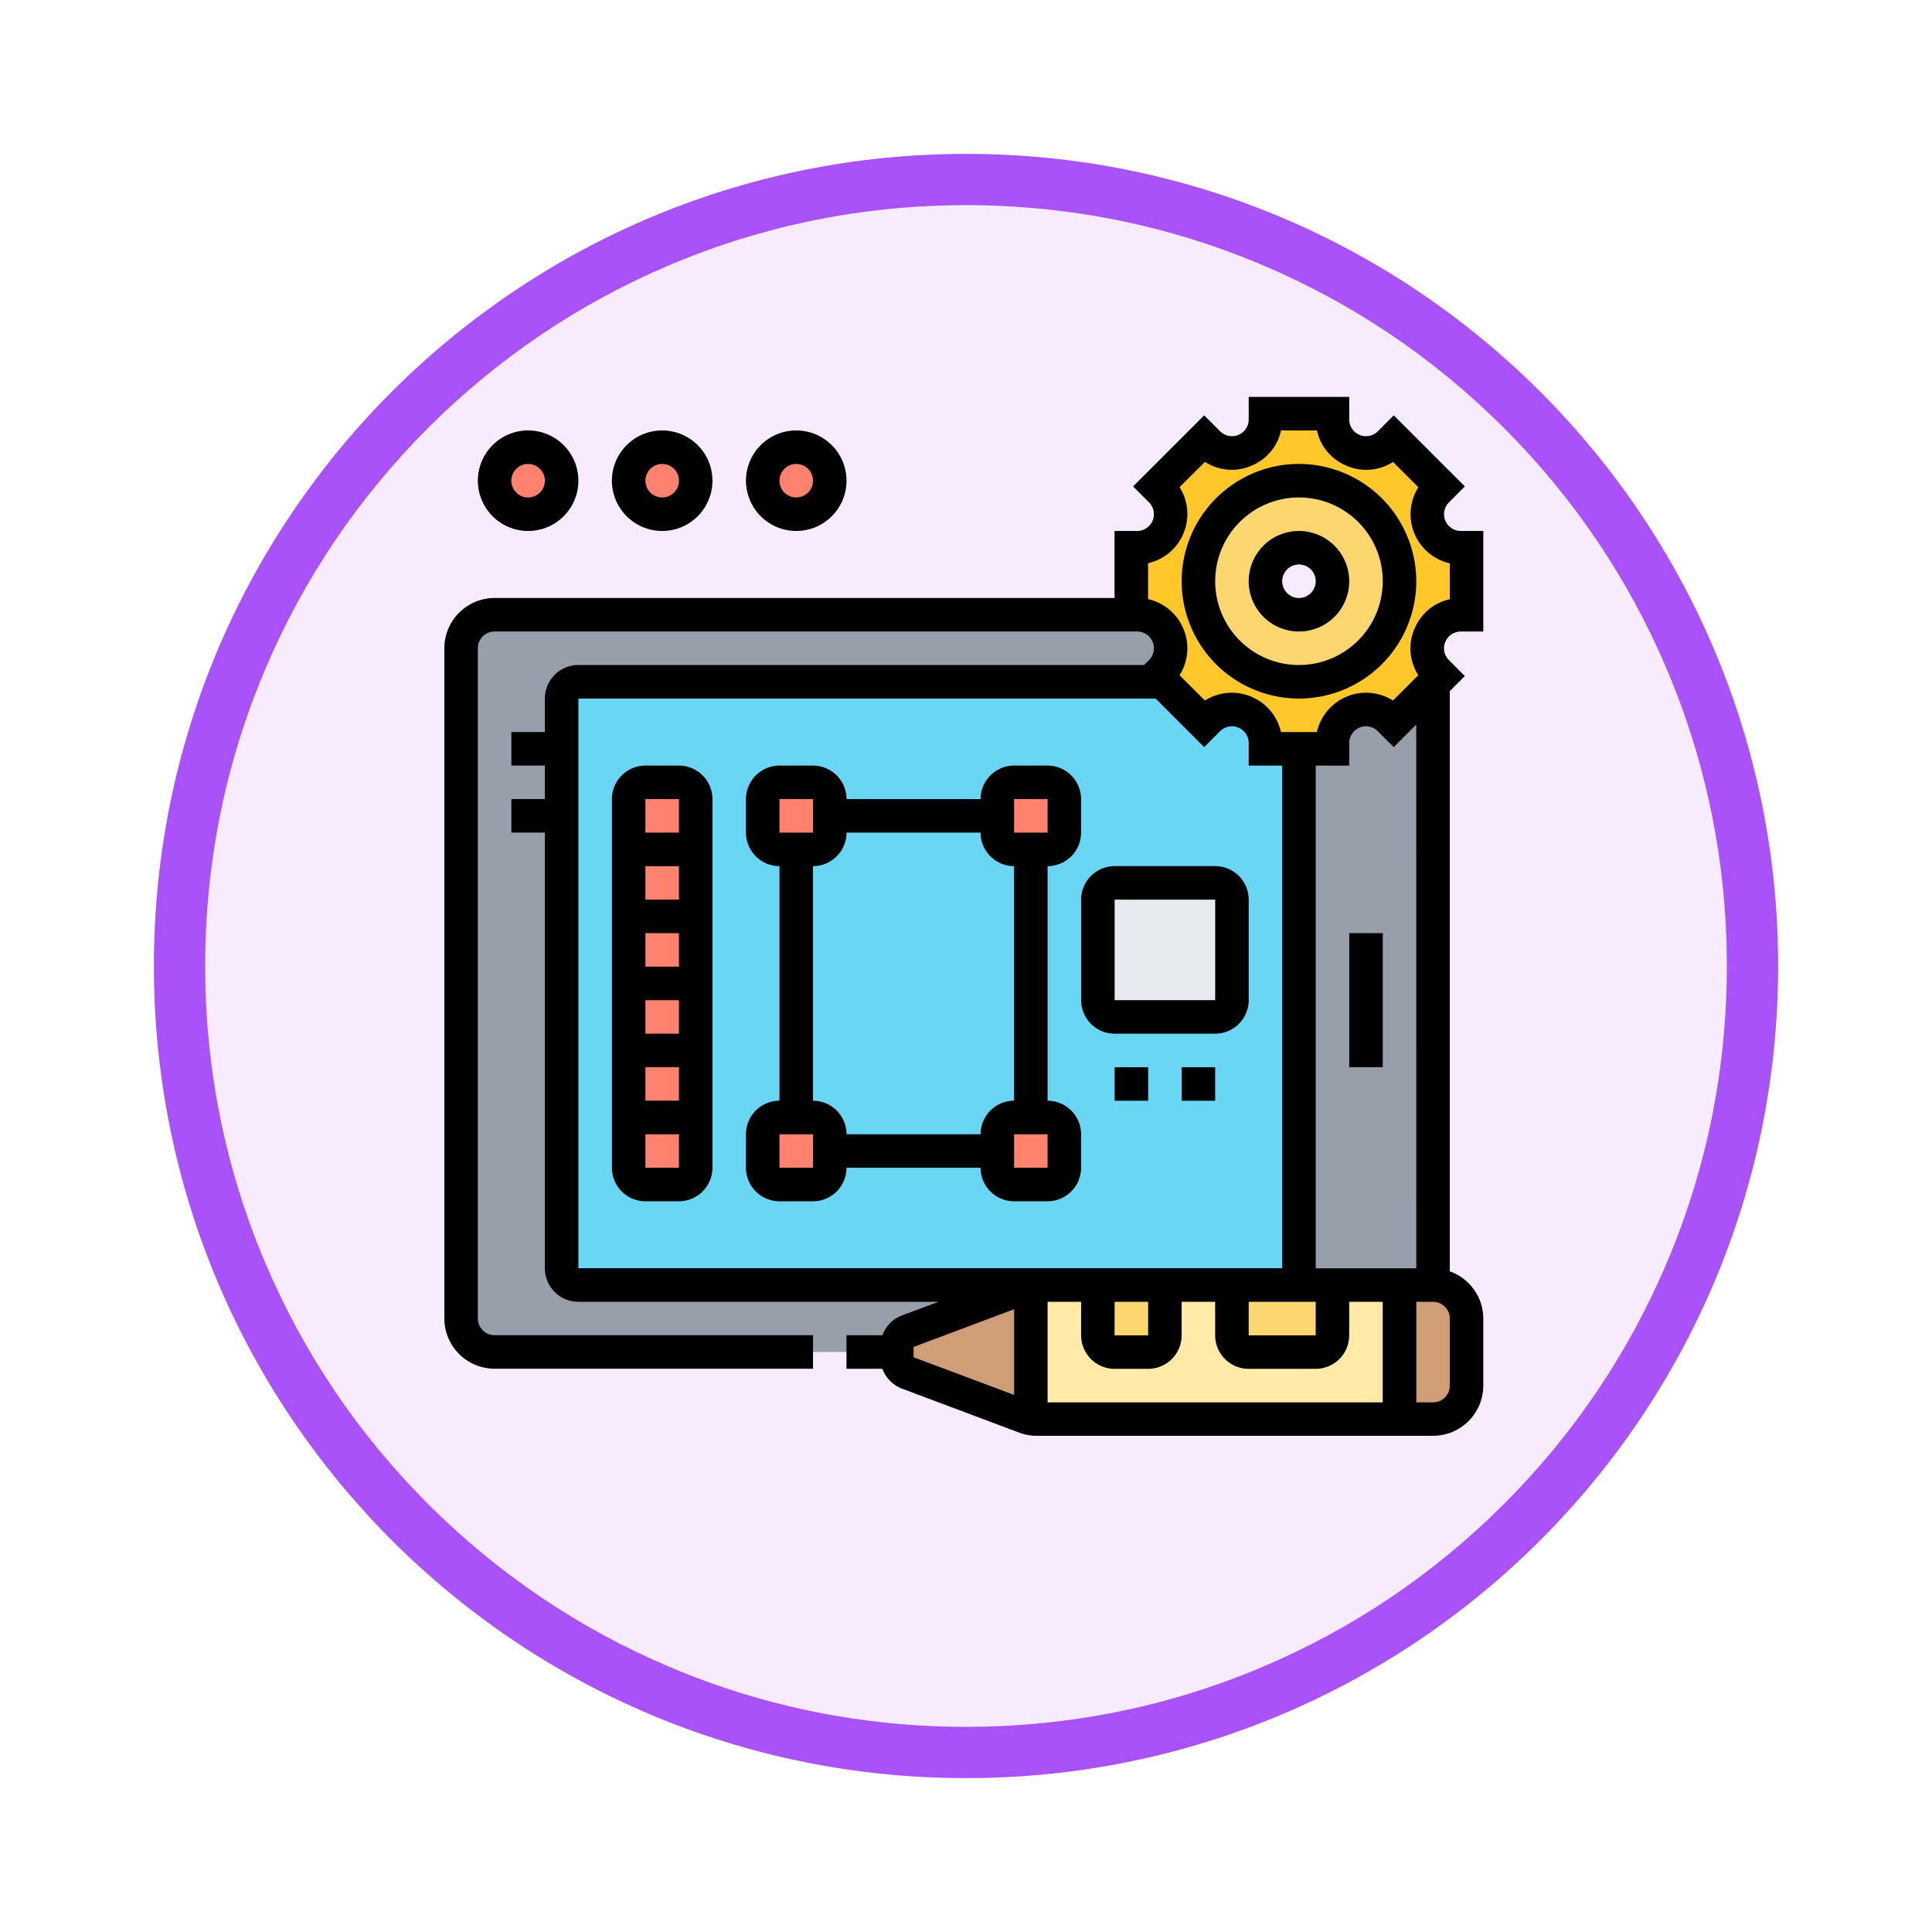 <svg xmlns="http://www.w3.org/2000/svg" xmlns:xlink="http://www.w3.org/1999/xlink" width="113" height="113" viewBox="0 0 113 113">
  <defs>
    <filter id="Trazado_982547" x="0" y="0" width="113" height="113" filterUnits="userSpaceOnUse">
      <feOffset dy="3" input="SourceAlpha"/>
      <feGaussianBlur stdDeviation="3" result="blur"/>
      <feFlood flood-opacity="0.161"/>
      <feComposite operator="in" in2="blur"/>
      <feComposite in="SourceGraphic"/>
    </filter>
  </defs>
  <g id="Grupo_1209453" data-name="Grupo 1209453" transform="translate(-586.127 -6286.401)">
    <g id="Grupo_1209253" data-name="Grupo 1209253" transform="translate(0.127 4308.485)">
      <g id="Grupo_1208146" data-name="Grupo 1208146" transform="translate(0 -3923.371)">
        <g id="Grupo_1202433" data-name="Grupo 1202433" transform="translate(-0.56 1255.773)">
          <g id="Grupo_1202054" data-name="Grupo 1202054" transform="translate(0 3240.511)">
            <g id="Grupo_1177897" data-name="Grupo 1177897" transform="translate(595.561 1411.003)">
              <g id="Grupo_1172010" data-name="Grupo 1172010" transform="translate(0)">
                <g id="Grupo_1171046" data-name="Grupo 1171046">
                  <g id="Grupo_1148525" data-name="Grupo 1148525">
                    <g transform="matrix(1, 0, 0, 1, -9, -6)" filter="url(#Trazado_982547)">
                      <g id="Trazado_982547-2" data-name="Trazado 982547" transform="translate(9 6)" fill="#f6ecfe">
                        <path d="M 47.5 93.5 C 41.289 93.5 35.265 92.284 29.595 89.886 C 24.118 87.569 19.198 84.252 14.973 80.027 C 10.748 75.802 7.431 70.882 5.114 65.405 C 2.716 59.735 1.5 53.711 1.5 47.5 C 1.5 41.289 2.716 35.265 5.114 29.595 C 7.431 24.118 10.748 19.198 14.973 14.973 C 19.198 10.748 24.118 7.431 29.595 5.114 C 35.265 2.716 41.289 1.5 47.5 1.5 C 53.711 1.5 59.735 2.716 65.405 5.114 C 70.882 7.431 75.802 10.748 80.027 14.973 C 84.252 19.198 87.569 24.118 89.886 29.595 C 92.284 35.265 93.5 41.289 93.5 47.5 C 93.5 53.711 92.284 59.735 89.886 65.405 C 87.569 70.882 84.252 75.802 80.027 80.027 C 75.802 84.252 70.882 87.569 65.405 89.886 C 59.735 92.284 53.711 93.5 47.5 93.5 Z" stroke="none"/>
                        <path d="M 47.5 3 C 41.491 3 35.664 4.176 30.18 6.496 C 24.881 8.737 20.122 11.946 16.034 16.034 C 11.946 20.122 8.737 24.881 6.496 30.18 C 4.176 35.664 3 41.491 3 47.5 C 3 53.509 4.176 59.336 6.496 64.82 C 8.737 70.119 11.946 74.878 16.034 78.966 C 20.122 83.054 24.881 86.263 30.18 88.504 C 35.664 90.824 41.491 92 47.5 92 C 53.509 92 59.336 90.824 64.82 88.504 C 70.119 86.263 74.878 83.054 78.966 78.966 C 83.054 74.878 86.263 70.119 88.504 64.82 C 90.824 59.336 92 53.509 92 47.5 C 92 41.491 90.824 35.664 88.504 30.18 C 86.263 24.881 83.054 20.122 78.966 16.034 C 74.878 11.946 70.119 8.737 64.82 6.496 C 59.336 4.176 53.509 3 47.5 3 M 47.5 0 C 73.734 0 95 21.266 95 47.5 C 95 73.734 73.734 95 47.5 95 C 21.266 95 0 73.734 0 47.5 C 0 21.266 21.266 0 47.5 0 Z" stroke="none" fill="#aa52f9"/>
                      </g>
                    </g>
                  </g>
                </g>
              </g>
            </g>
          </g>
        </g>
      </g>
    </g>
    <g id="graphic-design_4325555" transform="translate(612.116 6309.616)">
      <g id="Grupo_1209451" data-name="Grupo 1209451" transform="translate(0.98 0.98)">
        <g id="Grupo_1209432" data-name="Grupo 1209432" transform="translate(5.881 15.682)">
          <path id="Trazado_1056253" data-name="Trazado 1056253" d="M50.125,52.284H7.98A.98.98,0,0,1,7,51.3V17.98A.98.98,0,0,1,7.98,17H50.125Z" transform="translate(-7 -17)" fill="#69d6f4"/>
        </g>
        <g id="Grupo_1209433" data-name="Grupo 1209433" transform="translate(49.006 15.829)">
          <path id="Trazado_1056254" data-name="Trazado 1056254" d="M58.841,17.15V52.287H51V20.923h1.96V20.59A1.959,1.959,0,0,1,56.3,19.2l.245.245Z" transform="translate(-51 -17.15)" fill="#969faa"/>
        </g>
        <g id="Grupo_1209434" data-name="Grupo 1209434" transform="translate(0 11.761)">
          <path id="Trazado_1056255" data-name="Trazado 1056255" d="M6.881,17.9a.983.983,0,0,1,.98-.98H42.018l-.333-.333.245-.245A1.959,1.959,0,0,0,40.538,13H2.96A1.966,1.966,0,0,0,1,14.96v39.2a1.966,1.966,0,0,0,1.96,1.96H26.483v-.3a.974.974,0,0,1,.637-.912l6.871-2.578a1.3,1.3,0,0,1,.333-.1V52.2H7.861a.983.983,0,0,1-.98-.98Z" transform="translate(-1 -13)" fill="#969faa"/>
        </g>
        <g id="Grupo_1209435" data-name="Grupo 1209435" transform="translate(54.887 50.966)">
          <path id="Trazado_1056256" data-name="Trazado 1056256" d="M58.96,53a1.966,1.966,0,0,1,1.96,1.96v3.92a1.966,1.966,0,0,1-1.96,1.96H57V53Z" transform="translate(-57 -53)" fill="#cf9e76"/>
        </g>
        <g id="Grupo_1209436" data-name="Grupo 1209436" transform="translate(25.483 50.996)">
          <path id="Trazado_1056257" data-name="Trazado 1056257" d="M34.841,53.03v7.782a1.3,1.3,0,0,1-.333-.1l-6.871-2.578A.974.974,0,0,1,27,57.225v-.608a.974.974,0,0,1,.637-.912l6.871-2.578a1.3,1.3,0,0,1,.333-.1Z" transform="translate(-27 -53.03)" fill="#cf9e76"/>
        </g>
        <g id="Grupo_1209437" data-name="Grupo 1209437" transform="translate(33.324 50.966)">
          <path id="Trazado_1056258" data-name="Trazado 1056258" d="M56.563,53v7.841H35.353A2.143,2.143,0,0,1,35,60.812V53.029A2.143,2.143,0,0,1,35.353,53H38.92v2.94a.983.983,0,0,0,.98.98h1.96a.983.983,0,0,0,.98-.98V53h3.92v2.94a.983.983,0,0,0,.98.98h3.92a.983.983,0,0,0,.98-.98V53Z" transform="translate(-35 -53)" fill="#ffeaa7"/>
        </g>
        <g id="Grupo_1209438" data-name="Grupo 1209438" transform="translate(45.086 50.966)">
          <path id="Trazado_1056259" data-name="Trazado 1056259" d="M52.881,53v2.94a.983.983,0,0,1-.98.98H47.98a.983.983,0,0,1-.98-.98V53h5.881Z" transform="translate(-47 -53)" fill="#fcd770"/>
        </g>
        <g id="Grupo_1209439" data-name="Grupo 1209439" transform="translate(37.245 50.966)">
          <path id="Trazado_1056260" data-name="Trazado 1056260" d="M42.92,53v2.94a.983.983,0,0,1-.98.98H39.98a.983.983,0,0,1-.98-.98V53Z" transform="translate(-39 -53)" fill="#fcd770"/>
        </g>
        <g id="Grupo_1209440" data-name="Grupo 1209440" transform="translate(37.245 27.443)">
          <path id="Trazado_1056261" data-name="Trazado 1056261" d="M46.841,29.98v5.881a.983.983,0,0,1-.98.98H39.98a.983.983,0,0,1-.98-.98V29.98a.983.983,0,0,1,.98-.98h5.881A.983.983,0,0,1,46.841,29.98Z" transform="translate(-39 -29)" fill="#e6e9ed"/>
        </g>
        <g id="Grupo_1209441" data-name="Grupo 1209441" transform="translate(17.642 41.165)">
          <path id="Trazado_1056262" data-name="Trazado 1056262" d="M22.92,44.96v.98a.983.983,0,0,1-.98.98H19.98a.983.983,0,0,1-.98-.98V43.98a.983.983,0,0,1,.98-.98h1.96a.983.983,0,0,1,.98.98Z" transform="translate(-19 -43)" fill="#ff826e"/>
        </g>
        <g id="Grupo_1209442" data-name="Grupo 1209442" transform="translate(31.364 41.165)">
          <path id="Trazado_1056263" data-name="Trazado 1056263" d="M36.92,43.98v1.96a.983.983,0,0,1-.98.98H33.98a.983.983,0,0,1-.98-.98V43.98a.983.983,0,0,1,.98-.98h1.96A.983.983,0,0,1,36.92,43.98Z" transform="translate(-33 -43)" fill="#ff826e"/>
        </g>
        <g id="Grupo_1209443" data-name="Grupo 1209443" transform="translate(31.364 21.563)">
          <path id="Trazado_1056264" data-name="Trazado 1056264" d="M36.92,23.98v1.96a.983.983,0,0,1-.98.98H33.98a.983.983,0,0,1-.98-.98V23.98a.983.983,0,0,1,.98-.98h1.96A.983.983,0,0,1,36.92,23.98Z" transform="translate(-33 -23)" fill="#ff826e"/>
        </g>
        <g id="Grupo_1209444" data-name="Grupo 1209444" transform="translate(17.642 21.563)">
          <path id="Trazado_1056265" data-name="Trazado 1056265" d="M22.92,24.96v.98a.983.983,0,0,1-.98.98H19.98a.983.983,0,0,1-.98-.98V23.98a.983.983,0,0,1,.98-.98h1.96a.983.983,0,0,1,.98.98Z" transform="translate(-19 -23)" fill="#ff826e"/>
        </g>
        <g id="Grupo_1209445" data-name="Grupo 1209445" transform="translate(9.801 21.563)">
          <path id="Trazado_1056266" data-name="Trazado 1056266" d="M14.92,23.98V45.543a.983.983,0,0,1-.98.98H11.98a.983.983,0,0,1-.98-.98V23.98a.983.983,0,0,1,.98-.98h1.96A.983.983,0,0,1,14.92,23.98Z" transform="translate(-11 -23)" fill="#ff826e"/>
        </g>
        <g id="Grupo_1209446" data-name="Grupo 1209446" transform="translate(1.96 1.96)">
          <circle id="Elipse_13620" data-name="Elipse 13620" cx="1.5" cy="1.5" r="1.5" transform="translate(0.443 0.443)" fill="#ff826e"/>
        </g>
        <g id="Grupo_1209447" data-name="Grupo 1209447" transform="translate(17.642 1.96)">
          <ellipse id="Elipse_13621" data-name="Elipse 13621" cx="2" cy="1.5" rx="2" ry="1.5" transform="translate(-0.238 0.443)" fill="#ff826e"/>
        </g>
        <g id="Grupo_1209448" data-name="Grupo 1209448" transform="translate(9.801 1.96)">
          <ellipse id="Elipse_13622" data-name="Elipse 13622" cx="2" cy="1.5" rx="2" ry="1.5" transform="translate(-0.397 0.443)" fill="#ff826e"/>
        </g>
        <g id="Grupo_1209449" data-name="Grupo 1209449" transform="translate(39.205)">
          <path id="Trazado_1056267" data-name="Trazado 1056267" d="M45.5,2.725a1.959,1.959,0,0,0,3.342-1.392V1h3.92v.333A1.959,1.959,0,0,0,56.1,2.725l.245-.245,2.774,2.774-.245.245a1.959,1.959,0,0,0,1.392,3.342H60.6v3.92h-.333A1.959,1.959,0,0,0,58.877,16.1l.245.245-.48.48-2.293,2.293-.245-.245a1.959,1.959,0,0,0-3.342,1.392V20.6h-3.92v-.333A1.959,1.959,0,0,0,45.5,18.877l-.245.245-2.441-2.441-.333-.333.245-.245a1.959,1.959,0,0,0-1.392-3.342H41V8.841h.333A1.959,1.959,0,0,0,42.725,5.5l-.245-.245L45.254,2.48ZM44.92,10.8A5.881,5.881,0,1,0,50.8,4.92,5.885,5.885,0,0,0,44.92,10.8Z" transform="translate(-41 -1)" fill="#ffc729"/>
        </g>
        <g id="Grupo_1209450" data-name="Grupo 1209450" transform="translate(43.125 3.92)">
          <path id="Trazado_1056268" data-name="Trazado 1056268" d="M50.881,5A5.881,5.881,0,1,1,45,10.881,5.885,5.885,0,0,1,50.881,5Zm1.96,5.881a1.96,1.96,0,1,0-1.96,1.96A1.966,1.966,0,0,0,52.841,10.881Z" transform="translate(-45 -5)" fill="#fcd770"/>
        </g>
      </g>
      <g id="Grupo_1209452" data-name="Grupo 1209452" transform="translate(0 0)">
        <path id="Trazado_1056269" data-name="Trazado 1056269" d="M50.94,8a2.94,2.94,0,1,0,2.94,2.94A2.944,2.944,0,0,0,50.94,8Zm0,3.92a.98.98,0,1,1,.98-.98A.981.981,0,0,1,50.94,11.92Z" transform="translate(-0.954 -0.159)"/>
        <path id="Trazado_1056270" data-name="Trazado 1056270" d="M59.451,13.722h1.316V7.841H59.451a.98.98,0,0,1-.692-1.674l.929-.931L55.53,1.078l-.93.932a.98.98,0,0,1-1.673-.694V0H47.046V1.316a.98.98,0,0,1-1.672.695l-.931-.933L40.284,5.236l.93.932a.98.98,0,0,1-.693,1.673H39.2v3.92H2.94A2.944,2.944,0,0,0,0,14.7v39.2a2.944,2.944,0,0,0,2.94,2.94H21.563v-1.96H2.94a.981.981,0,0,1-.98-.98V14.7a.981.981,0,0,1,.98-.98H40.521a.98.98,0,0,1,.692,1.674l-.285.286H7.841a1.962,1.962,0,0,0-1.96,1.96V19.6H3.92v1.96h1.96v1.96H3.92v1.96h1.96V50.966a1.962,1.962,0,0,0,1.96,1.96H28.9l-2.144.8a1.958,1.958,0,0,0-1.135,1.157h-2.1v1.96h2.1A1.965,1.965,0,0,0,26.755,58l6.873,2.578a2.94,2.94,0,0,0,1.032.186H57.827a2.944,2.944,0,0,0,2.94-2.94v-3.92a2.936,2.936,0,0,0-1.96-2.76V17.208l.881-.881-.93-.932a.98.98,0,0,1,.693-1.673Zm-51.61,3.92H41.6l2.843,2.842.93-.932a.98.98,0,0,1,1.673.694v1.316h1.96v29.4H7.841ZM35.284,52.927h1.96v1.96a1.962,1.962,0,0,0,1.96,1.96h1.96a1.962,1.962,0,0,0,1.96-1.96v-1.96h1.96v1.96a1.962,1.962,0,0,0,1.96,1.96h3.92a1.962,1.962,0,0,0,1.96-1.96v-1.96h1.96v5.881h-19.6Zm3.92,0h1.96v1.96H39.2Zm7.841,0h3.92v1.96h-3.92Zm-19.6,2.639,5.881-2.205v5.012l-5.881-2.205Zm31.364,2.261a.981.981,0,0,1-.98.98h-.98V52.927h.98a.981.981,0,0,1,.98.98Zm-1.96-6.861H50.966v-29.4h1.96V20.246a.98.98,0,0,1,1.672-.695l.931.933,1.317-1.317Zm-.113-37.39a2.888,2.888,0,0,0,.23,2.7l-1.482,1.482A2.949,2.949,0,0,0,51.034,19.6h-2.1a2.949,2.949,0,0,0-4.449-1.843l-1.482-1.482a2.948,2.948,0,0,0-1.843-4.449v-2.1a2.948,2.948,0,0,0,1.843-4.449L44.489,3.8a2.888,2.888,0,0,0,2.7.23A2.886,2.886,0,0,0,48.938,1.96h2.1a2.887,2.887,0,0,0,1.748,2.073,2.889,2.889,0,0,0,2.7-.23l1.482,1.482a2.948,2.948,0,0,0,1.842,4.449v2.1a2.885,2.885,0,0,0-2.073,1.747Z" transform="translate(0 0)"/>
        <path id="Trazado_1056271" data-name="Trazado 1056271" d="M50.861,4a6.861,6.861,0,1,0,6.861,6.861A6.869,6.869,0,0,0,50.861,4Zm0,11.761a4.9,4.9,0,1,1,4.9-4.9A4.906,4.906,0,0,1,50.861,15.761Z" transform="translate(-0.875 -0.08)"/>
        <path id="Trazado_1056272" data-name="Trazado 1056272" d="M54,32h1.96v7.841H54Z" transform="translate(-1.073 -0.636)"/>
        <path id="Trazado_1056273" data-name="Trazado 1056273" d="M13.92,22H11.96A1.962,1.962,0,0,0,10,23.96V45.523a1.962,1.962,0,0,0,1.96,1.96h1.96a1.962,1.962,0,0,0,1.96-1.96V23.96A1.962,1.962,0,0,0,13.92,22Zm0,1.96v1.96H11.96V23.96ZM11.96,37.682v-1.96h1.961v1.96Zm1.961,1.96V41.6H11.96v-1.96ZM11.96,33.761V31.8h1.961v1.96Zm0-3.92v-1.96h1.96v1.96Zm0,15.682v-1.96h1.961v1.96Z" transform="translate(-0.199 -0.437)"/>
        <path id="Trazado_1056274" data-name="Trazado 1056274" d="M4.94,7.881A2.94,2.94,0,1,0,2,4.94,2.944,2.944,0,0,0,4.94,7.881Zm0-3.92a.98.98,0,1,1-.98.98A.981.981,0,0,1,4.94,3.96Z" transform="translate(-0.04 -0.04)"/>
        <path id="Trazado_1056275" data-name="Trazado 1056275" d="M12.94,7.881A2.94,2.94,0,1,0,10,4.94,2.944,2.944,0,0,0,12.94,7.881Zm0-3.92a.98.98,0,1,1-.98.98A.981.981,0,0,1,12.94,3.96Z" transform="translate(-0.199 -0.04)"/>
        <path id="Trazado_1056276" data-name="Trazado 1056276" d="M20.94,7.881A2.94,2.94,0,1,0,18,4.94,2.944,2.944,0,0,0,20.94,7.881Zm0-3.92a.98.98,0,1,1-.98.98A.981.981,0,0,1,20.94,3.96Z" transform="translate(-0.358 -0.04)"/>
        <path id="Trazado_1056277" data-name="Trazado 1056277" d="M37.6,45.523v-1.96a1.962,1.962,0,0,0-1.96-1.96V27.881a1.962,1.962,0,0,0,1.96-1.96V23.96A1.962,1.962,0,0,0,35.642,22h-1.96a1.962,1.962,0,0,0-1.96,1.96H23.881A1.962,1.962,0,0,0,21.92,22H19.96A1.962,1.962,0,0,0,18,23.96v1.96a1.962,1.962,0,0,0,1.96,1.96V41.6A1.962,1.962,0,0,0,18,43.563v1.96a1.962,1.962,0,0,0,1.96,1.96h1.96a1.962,1.962,0,0,0,1.96-1.96h7.841a1.962,1.962,0,0,0,1.96,1.96h1.96A1.962,1.962,0,0,0,37.6,45.523ZM33.682,23.96h1.96v1.96H33.682Zm-13.722,0h1.96v1.96H19.96Zm0,21.563v-1.96h1.96v1.96Zm11.761-1.96H23.881a1.962,1.962,0,0,0-1.96-1.96V27.881a1.962,1.962,0,0,0,1.96-1.96h7.841a1.962,1.962,0,0,0,1.96,1.96V41.6A1.962,1.962,0,0,0,31.722,43.563Zm1.96,0h1.96v1.96H33.682Z" transform="translate(-0.358 -0.437)"/>
        <path id="Trazado_1056278" data-name="Trazado 1056278" d="M38,35.841a1.962,1.962,0,0,0,1.96,1.96h5.881a1.962,1.962,0,0,0,1.96-1.96V29.96A1.962,1.962,0,0,0,45.841,28H39.96A1.962,1.962,0,0,0,38,29.96Zm1.96-5.881h5.881v5.881H39.96Z" transform="translate(-0.755 -0.557)"/>
        <path id="Trazado_1056279" data-name="Trazado 1056279" d="M40,40h1.96v1.96H40Z" transform="translate(-0.795 -0.795)"/>
        <path id="Trazado_1056280" data-name="Trazado 1056280" d="M44,40h1.96v1.96H44Z" transform="translate(-0.875 -0.795)"/>
      </g>
    </g>
  </g>
</svg>
